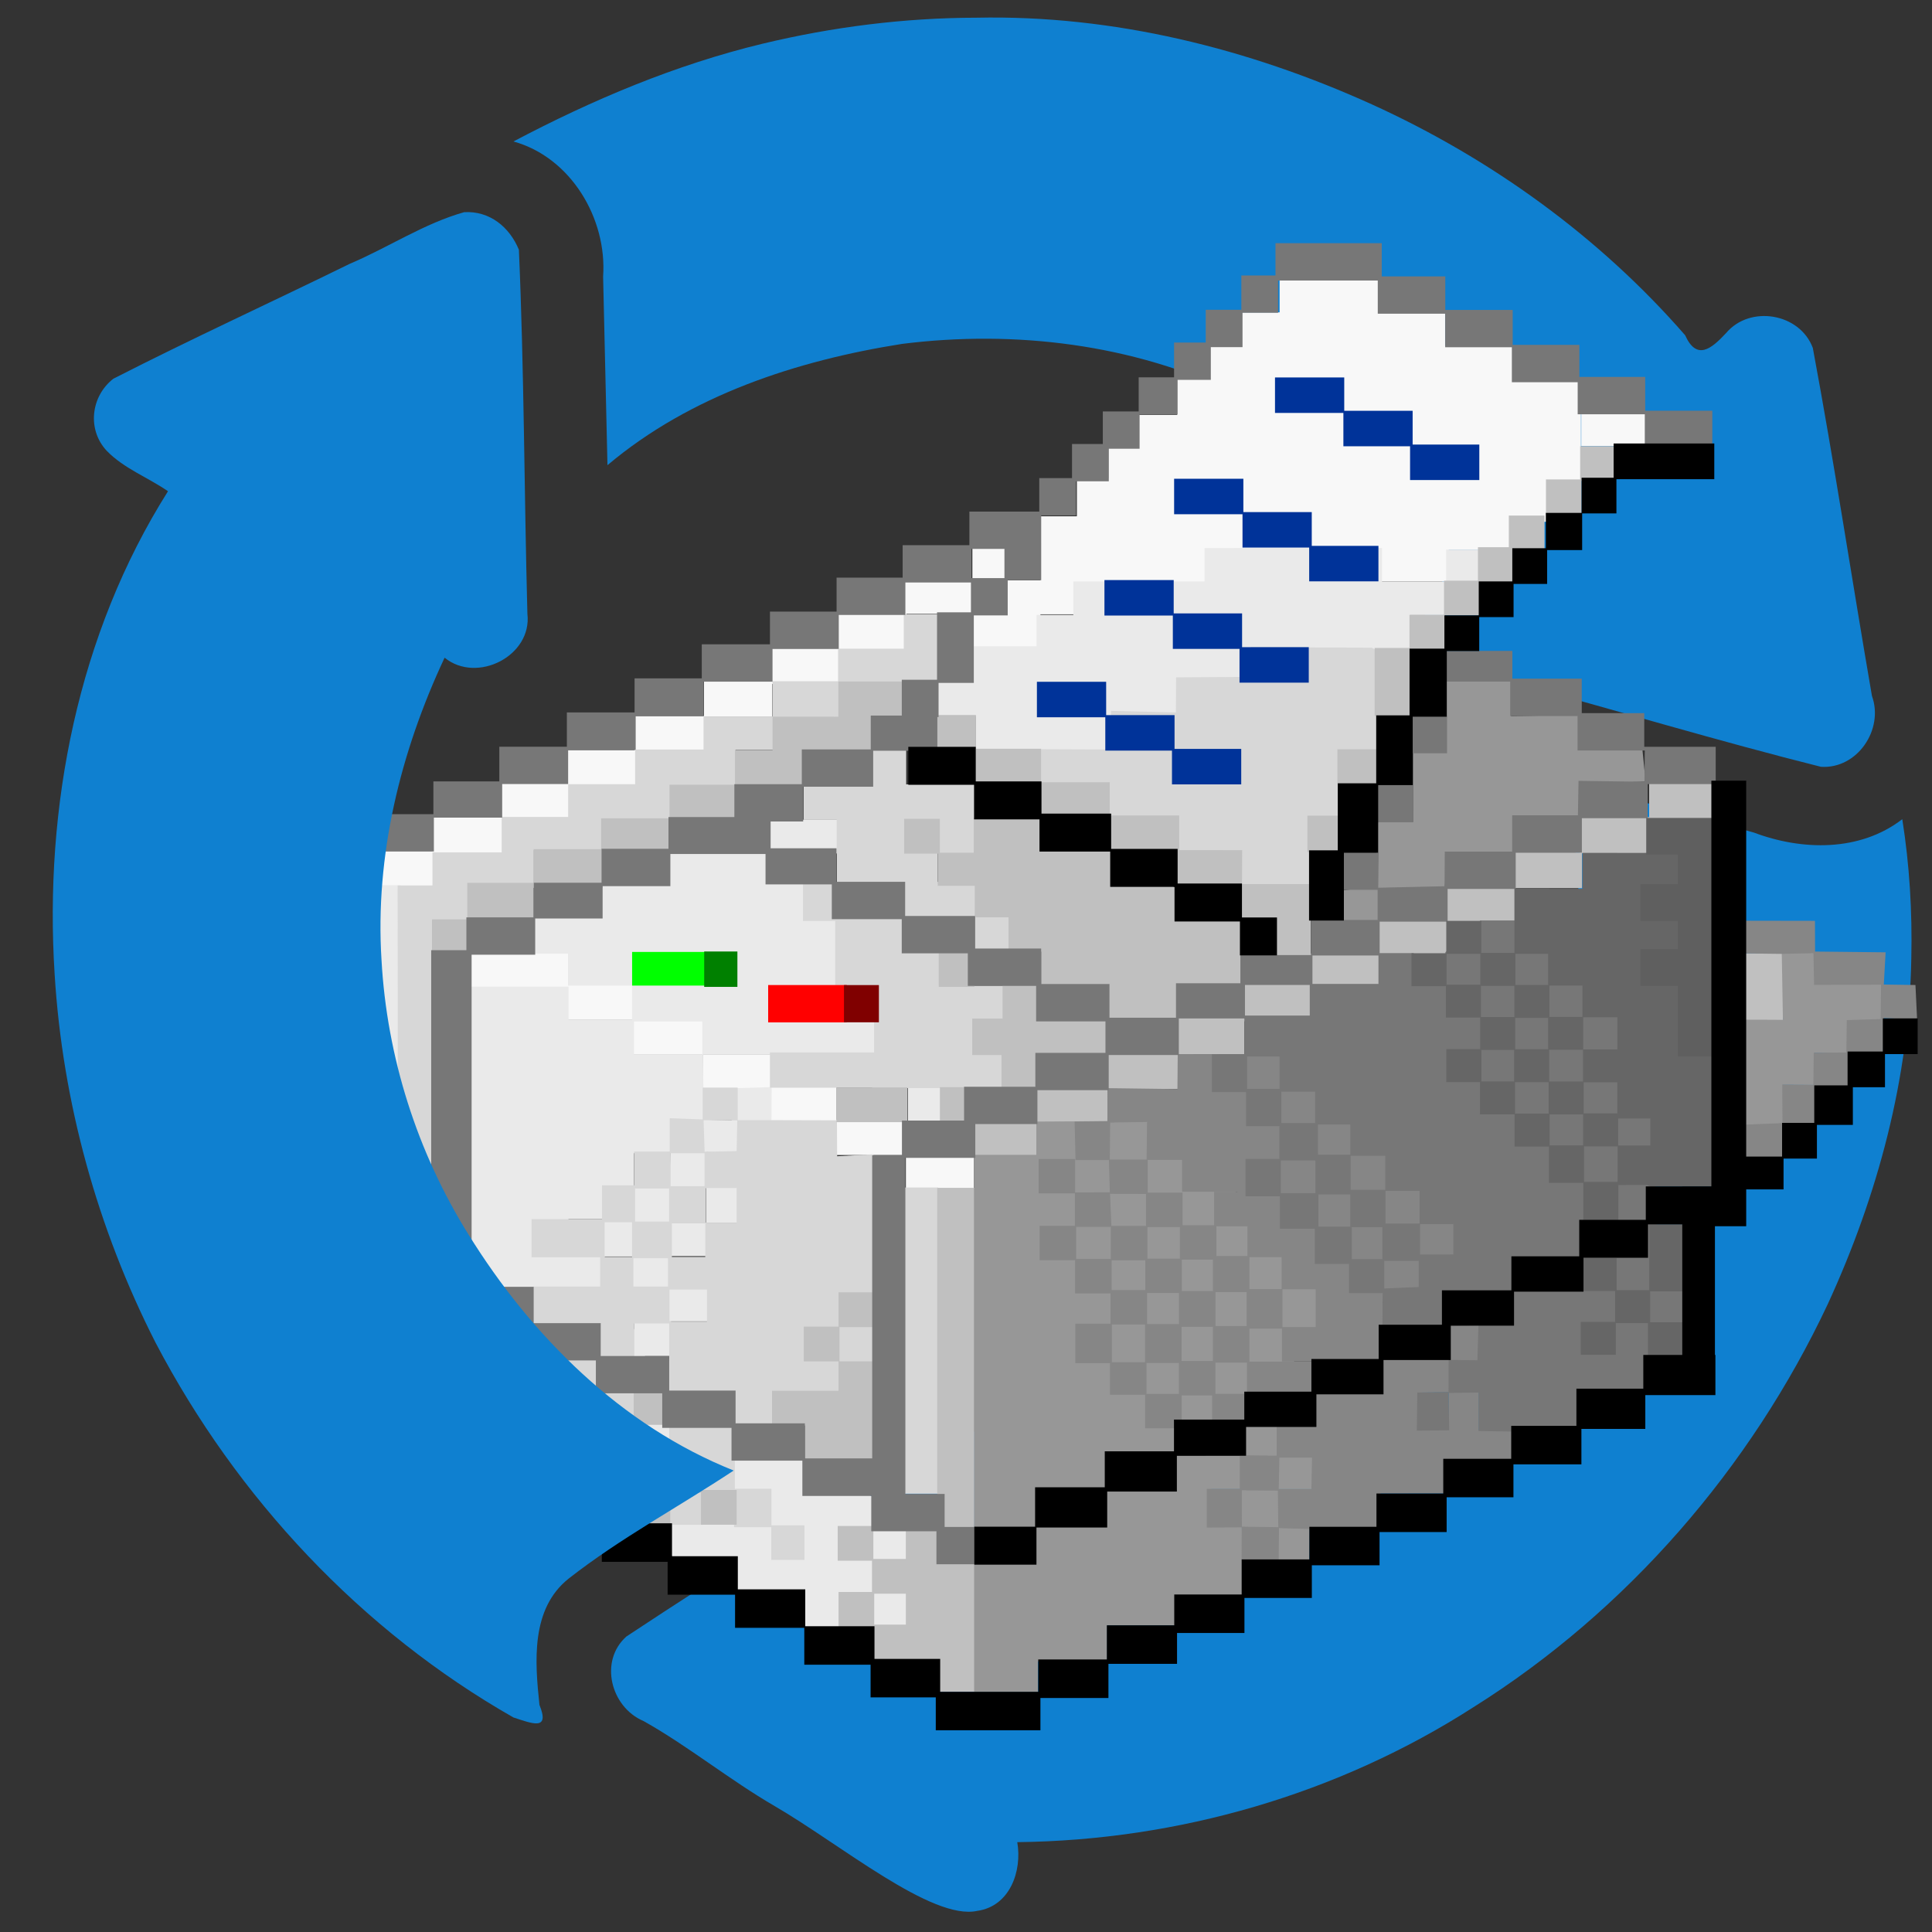 <?xml version="1.0" encoding="UTF-8" standalone="no"?>
<!-- Created with Inkscape (http://www.inkscape.org/) -->

<svg
   width="256mm"
   height="256mm"
   viewBox="0 0 256 256"
   version="1.1"
   id="svg1"
   inkscape:version="1.3.2 (091e20ef0f, 2023-11-25)"
   sodipodi:docname="inode-vnd.kde.service.printer.svg"
   xml:space="preserve"
   xmlns:inkscape="http://www.inkscape.org/namespaces/inkscape"
   xmlns:sodipodi="http://sodipodi.sourceforge.net/DTD/sodipodi-0.dtd"
   xmlns:xlink="http://www.w3.org/1999/xlink"
   xmlns="http://www.w3.org/2000/svg"
   xmlns:svg="http://www.w3.org/2000/svg"
   xmlns:rdf="http://www.w3.org/1999/02/22-rdf-syntax-ns#"
   xmlns:cc="http://creativecommons.org/ns#"
   xmlns:dc="http://purl.org/dc/elements/1.1/"><rect x="0" y="0" width="256" height="256" fill="#333333" stroke="none"/><defs
     id="defs1"><linearGradient
       id="linearGradient97"
       inkscape:collect="always"><stop
         style="stop-color:#a2a2a2;stop-opacity:0;"
         offset="0"
         id="stop93-7" /><stop
         style="stop-color:#bcd0df;stop-opacity:0.565;"
         offset="0.339"
         id="stop94-3" /><stop
         style="stop-color:#4c687f;stop-opacity:0.525;"
         offset="0.5"
         id="stop95-6" /><stop
         style="stop-color:#26343f;stop-opacity:0.486;"
         offset="0.591"
         id="stop96-5" /><stop
         style="stop-color:#131a1f;stop-opacity:0;"
         offset="0.842"
         id="stop98-6" /><stop
         style="stop-color:#000000;stop-opacity:0;"
         offset="1"
         id="stop97-3" /></linearGradient><linearGradient
       inkscape:collect="always"
       xlink:href="#linearGradient97"
       id="linearGradient133"
       x1="118.411"
       y1="153.259"
       x2="120.67"
       y2="129.635"
       gradientUnits="userSpaceOnUse" /></defs><sodipodi:namedview
     id="base"
     pagecolor="#ffffff"
     bordercolor="#000000"
     borderopacity="0.3"
     inkscape:pageopacity="0.0"
     inkscape:pageshadow="2"
     inkscape:zoom="0.98994949"
     inkscape:cx="505.07627"
     inkscape:cy="476.792"
     inkscape:document-units="mm"
     inkscape:showpageshadow="2"
     inkscape:pagecheckerboard="0"
     inkscape:deskcolor="#d1d1d1"
     inkscape:current-layer="g2" /><g
     id="g2"
     transform="matrix(3.105,0,0,3.105,-211.144,2.28)"
     style="fill:#0f80d0;fill-opacity:1"><path
       id="path4154"
       d="m 109.676,0.021 c -3.08,0.005 -6.143,0.392 -9.136,1.111 -3.709,0.895 -7.258,2.392 -10.627,4.171 2.444,0.674 4.001,3.285 3.826,5.765 0.062,2.683 0.124,5.366 0.186,8.049 3.529,-2.977 8.073,-4.466 12.575,-5.176 4.82,-0.603 9.835,0.009 14.239,2.113 3.716,1.695 6.845,4.425 9.557,7.435 -1.056,0.628 -1.905,1.906 -1.29,3.121 0.583,1.416 2.359,1.292 3.589,1.781 4.375,1.183 8.722,2.497 13.114,3.598 1.554,0.102 2.695,-1.595 2.178,-3.021 -0.855,-4.948 -1.603,-9.922 -2.524,-14.854 -0.555,-1.489 -2.684,-1.84 -3.699,-0.637 -0.634,0.683 -1.255,1.189 -1.751,0.094 C 136.254,9.369 131.626,6.032 126.559,3.726 121.269,1.329 115.506,-0.102 109.676,0.021 Z"
       style="fill:#0f80d0;fill-opacity:1" /><path
       id="path4162"
       d="m 134.827,32.582 c 1.044,6.144 0.907,12.782 -2.093,18.392 -1.631,2.998 -3.862,5.662 -6.623,7.683 -3.965,2.966 -8.746,4.844 -13.649,5.473 -1.148,-0.008 -1.163,-0.576 -1.121,-1.536 0.16,-1.747 -2.011,-2.915 -3.432,-1.938 -4.382,2.825 -8.839,5.574 -13.175,8.446 -1.174,1.043 -0.674,3.014 0.732,3.61 1.887,1.058 3.67,2.51 5.591,3.626 2.807,1.631 6.724,4.902 8.652,4.473 1.391,-0.198 1.917,-1.697 1.704,-2.932 6.86,-0.076 13.691,-2.046 19.468,-5.76 6.552,-4.114 11.83,-10.206 15.119,-17.198 2.133,-4.636 3.483,-9.654 3.566,-14.774 0.043,-1.979 -0.075,-3.968 -0.385,-5.923 -1.806,1.394 -4.274,1.347 -6.33,0.572 -2.675,-0.738 -5.35,-1.475 -8.024,-2.213 z"
       sodipodi:nodetypes="ccccccccacccccccc"
       style="fill:#0f80d0;fill-opacity:1" /><g
       id="g96"
       style="display:inline;fill:#0f80d0;fill-opacity:1"
       transform="matrix(0.273,0,0,0.273,80.165,4.848)"><path
         id="rect1"
         style="fill:#f8f8f8;fill-opacity:1;stroke-width:1.545;stroke-linecap:round;stroke-linejoin:round;stroke-opacity:0.998"
         d="m 155.471,22.804 v 5.575 h -6.048 v 5.231 h -5.156 v 5.163 h -4.832 v 5.646 h -5.981 v 5.061 h -4.76 v 4.816 h -4.915 v 5.957 h -5.668 v 4.979 h -0.059 v 5.041 h -5.263 V 65.214 h -5.345 v 5.087 H 96.846 v 5.197 H 86.452 v 5.433 H 75.829 v 5.145 H 65.472 v 5.413 H 54.681 v 5.312 H 44.124 v 5.078 h -10.357 v 5.479 H 22.943 v 5.22 H 12.52 v 5.204 H 7.174 v 53.167 h 5.446 v -52.937 h 10.557 v -5.111 h 10.893 v -5.479 h 10.588 v -5.078 h 10.357 V 97.03 H 65.573 V 91.618 H 76.163 V 86.473 H 86.52 V 81.039 H 97.142 V 75.512 H 107.42 v 5.281 h 10.658 v -5.212 h 5.245 v -4.673 h 20.788 v -5.44 h 27.14 v 4.979 h 10.657 v -4.979 h 9.805 v -4.351 h 5.469 v -6.412 h 5.395 V 38.661 H 191.966 V 33.61 H 181.342 v -5.231 h -10.489 v -5.575 z m 47.152,21.167 v 5.309 h 10.658 v -5.309 z m -95.086,26.455 h 5.128 v 5.059 h -5.128 z M 28.962,128.577 v 5.309 h 14.93 v 5.103 H 54.416 v 5.446 h 10.858 v 5.245 h 10.3 v 5.103 H 86.062 v 5.319 h 10.99 v 5.276 h 10.657 v -5.309 H 97.154 v -5.492 H 86.23 v -5.103 h -10.3 v -5.103 H 65.34 V 138.825 H 54.382 v -5.279 H 44.344 v -4.969 z"
         inkscape:label="white"
         sodipodi:nodetypes="cccccccccccccccccccccccccccccccccccccccccccccccccccccccccccccccccccccccccccccccccccccccccccccccccccccccccccccccccccccccccccc" /><path
         id="rect40-69"
         style="fill:#eaeaea;fill-opacity:1;stroke-width:5.199;stroke-linecap:round;stroke-linejoin:round;stroke-opacity:0.998"
         d="m 143.741,65.221 v 5.222 h -20.515 v 5.228 H 117.475 v 4.904 h -10.059 v 5.091 h -5.602 v 5.861 h 6.145 v 5.241 h 10.083 v 5.216 h 10.697 v 5.216 h 10.797 v 5.564 h 9.831 v 5.123 h 10.716 v -5.26 h -0.004 v -5.427 h 4.748 v -5.26 h -0.019 v -5.172 h 5.887 V 91.508 h -0.093 v -5.842 h -0.133 v -4.736 h 5.415 v -5.228 h 5.484 v -5.26 h -9.887 v -5.222 z m 37.758,0.236 v 4.954 h 5.421 v -4.954 z M 75.709,107.685 v 5.084 h -15.648 v 4.97 H 49.383 v 5.298 H 38.91 v 5.59 h 5.332 v 4.992 h 10.003 v 5.613 h 10.984 v 5.188 h 26.969 v -5.26 h -0.093 v -5.605 h -5.856 v -5.196 h -0.007 V 123.369 H 81.124 v -5.629 h -4.819 v -4.795 h 9.979 v -5.26 z M 12.473,117.925 v 53.053 h 5.626 v -53.053 z m 16.272,15.859 0.142,57.192 -0.096,16.253 10.772,5.28 24.427,12.036 18.471,9.857 8.549,2.297 8.36,-1.199 -0.523,-8.191 L 98.418,220.157 91.943,213.572 81.12,207.743 60.565,202.103 49.934,175.97 h 4.45 v 4.829 h 5.645 v 5.309 h 5.991 v -5.476 h -5.629 v -4.725 h 5.496 v -5.202 h 5.897 v -5.476 h -5.899 v -5.576 l 5.166,0.083 -0.307,-4.76 5.296,-0.26 0.024,-5.231 -5.56,0.165 -0.685,5.008 -4.345,-0.083 -0.154,-10.185 -10.775,0.008 v -5.454 H 44.312 v -5.159 h -5.594 z m 68.622,15.705 v 5.26 h 5.755 v -5.26 z m -36.906,5.349 4.657,-0.118 -0.307,4.879 h -4.583 l -0.118,5.433 h -5.564 v -5.207 l 5.679,-0.177 z M 49.92,165.047 h 4.49 v 4.946 H 49.92 Z m 10.394,0.203 H 65.793 v 5.425 h -5.479 z m -16.003,4.881 h 5.566 v 5.75 H 38.718 v -5.693 h 5.594 z m 10.13,0.678 h 5.723 v 4.994 h -5.723 z m 0.155,15.303 v 5.427 h 5.755 v -5.427 z"
         inkscape:label="lgr"
         sodipodi:nodetypes="ccccccccccccccccccccccccccccccccccccccccccccccccccccccccccccccccccccccccccccccccccccccccccccccccccccccccccccccccccccccccccccccccccccccccccccccccccccccccccccccccccc" /><path
         id="rect41-44-7-93"
         style="fill:#d7d7d7;fill-opacity:1;stroke-width:1.993;stroke-linecap:round;stroke-linejoin:round;stroke-opacity:0.998"
         inkscape:label="lg01"
         d="m 96.724,75.573 v 5.382 H 86.451 V 86.044 H 76.197 v 5.51 H 65.419 v 5.163 H 54.725 v 5.415 H 44.254 v 5.128 H 33.867 v 5.528 H 23.047 v 5.175 l -5.444,0.008 0.052,58.138 5.391,-0.033 V 123.469 h 5.543 v -5.333 h 10.317 v -5.72 H 49.453 v -4.694 H 60.431 V 102.287 H 70.434 v -5.531 h 5.882 v -5.092 h 10.268 v -5.544 h 15.525 v -5.166 h -0.004 v -5.382 z m -5.008,21.152 v 5.443 H 81.057 v 5.535 h 5.173 v 5.357 h 0.028 v 4.448 h 10.448 v 5.338 h 11.109 v 5.431 h 5.382 v -5.44 h -5.197 v -5.43 h -5.977 v -4.479 h 5.819 l -0.026,-10.76 H 97.097 v -5.443 z m 5.357,10.978 h 4.823 v 5.218 h -4.823 z m -16.112,10.04 v 5.775 h 5.038 V 133.689 h 6.085 l -0.003,10.378 H 75.796 v 5.507 h 15.975 v 0.064 h 21.154 v -5.24 l -5.103,-0.049 v -5.492 h 4.813 v -5.24 h -10.418 v -5.164 h -5.089 v -5.283 H 86.144 v -5.428 z m -15.677,31.82 v 4.977 l -5.153,-0.189 v 5.206 h -5.575 v 5.279 h -5.011 v 5.292 h -11.009 v 5.964 h 10.725 v 4.572 H 38.799 v 5.774 h 10.621 v 5.161 l 5.184,0.033 v -5.194 h 5.453 v 5.112 l -0.684,5.835 10.442,0.432 0.468,4.536 6.118,0.043 15.776,-0.281 -0.2,-42.123 -5.67,0.299 -0.037,-5.613 -10.089,-0.028 h -5.423 v -5.089 z m 0.14,5.104 5.266,0.024 -0.094,4.8 -5.006,0.095 z m -5.15,5.152 h 5.306 v 5.151 h -5.306 z m 36.628,5.357 v 47.869 h 5.184 v -47.869 z m -31.15,0.09 h 4.843 v 5.4 h -4.843 z m -11.025,0.067 h 5.306 v 5.164 h -5.306 z m -4.772,5.279 h 4.293 v 5.413 h -4.293 z m 10.517,0.133 h 5.216 v 5.284 h -5.216 z m -6.029,5.479 h 5.416 v 4.441 h -5.416 z M 17.58,180.697 v 21.544 H 28.999 V 180.697 Z m 42.515,0.438 h 5.864 v 5.004 h -5.864 z m -25.264,10.461 v 5.775 h 9.412 v 5.046 h 4.772 v 4.955 h -4.378 v 4.906 h 4.883 v 5.715 h 5.184 v -5.347 h 5.479 v 5.259 h 5.184 v -5.424 h 4.822 v 5.802 h 5.821 v 5.103 h 5.184 v -5.397 h -5.159 v -5.717 h -5.717 v -4.638 h 0.019 v -5.347 h -10.287 v 5.086 h -5.569 v -5.202 h 0.185 v -5.331 h -5.202 v -5.243 z m 25.615,16.037 h 4.689 v 4.497 h -4.689 z m 89.13,-95.162 0.047,5.379 10.566,-0.066 -0.047,-5.112 0.149,-5.17 4.693,-0.159 0.016,-10.382 5.695,0.042 -0.051,-15.794 -0.792,-0.416 -9.603,-0.031 -9.278,-0.082 -0.029,4.683 -11.655,0.072 -0.029,5.485 -10.138,-0.245 -0.115,6.035 -11.34,-0.045 0.42,5.367 10.709,-0.112 -0.182,5.3 10.643,-0.112 0.283,5.588 z"
         sodipodi:nodetypes="cccccccccccccccccccccccccccccccccccccccccccccccccccccccccccccccccccccccccccccccccccccccccccccccccccccccccccccccccccccccccccccccccccccccccccccccccccccccccccccccccccccccccccccccccccccccccccccccccccccccccccccccccccccccccccccccccccccccccccccc" /><path
         id="rect52-0-45"
         style="fill:#c0c0c0;fill-opacity:1;stroke-width:1.666;stroke-linecap:round;stroke-linejoin:round;stroke-opacity:0.998"
         inkscape:label="lg02"
         d="m 202.453,49.298 v 5.197 h -5.348 v 5.432 h 5.576 v -5.197 h 5.349 v -5.432 z M 191.303,60.146 V 65.088 h -4.829 v 5.235 h -5.301 v 5.339 h -5.405 v 5.178 h -5.443 v 10.629 h 5.576 V 81.093 h 5.443 v -5.339 h 5.405 V 70.519 h 5.301 v -4.942 h 4.829 v -5.432 z M 86.486,86.084 v 5.504 H 76.209 v 5.187 h -5.827 v 5.446 H 60.093 v 5.245 H 49.406 v 4.82 H 38.875 v 5.267 H 28.488 v 5.716 h -5.512 v 5.432 h 5.576 v -5.279 h 10.323 v -5.078 h 10.791 v -5.279 h 10.524 v -5.245 h 10.557 v -5.446 h 10.29 v -5.541 h 10.764 v -5.15 h 5.339 v -5.599 z m 15.426,5.235 v 5.432 h 5.878 v 5.273 h 10.215 v 5.235 h 10.669 v 5.292 h 10.763 v 5.329 h 9.761 v 5.301 h 5.759 v 5.702 h 5.207 v 4.326 h -10.372 v 5.228 h -10.139 v -5.203 l 0.016,1.203 1.503,0.085 8.528,-0.969 -0.267,-10.176 -10.111,-4.978 -10.166,-5.886 h -11.129 v -5.139 h -10.367 v 5.473 h -5.307 v -5.297 h -5.576 v 5.432 h 5.254 v 5.03 h 5.789 v 4.86 h 5.299 v 5.436 h 5.07 v 5.255 h 10.274 v 5.21 H 117.737 v -5.322 h -5.576 v 5.322 h -4.74 v 5.699 h 4.573 v 5.263 h 5.439 v 4.987 h -9.493 v -5.228 h -5.576 v 5.432 h 5.297 v 5.228 h 9.899 v -5.214 h 11.062 v -5.146 H 139.592 v -5.425 h 10.369 v -5.161 h 10.416 v -5.175 h 10.653 v -5.211 h 10.598 v -5.273 h 10.725 v -5.159 h 10.394 v -5.457 h 10.782 v -5.396 h 9.794 v -5.857 h -10.088 v 5.608 h -10.857 v 5.528 h -10.498 v 5.301 h -10.442 v 5.273 h -10.536 v 5.211 H 160.331 v -5.552 h -0.039 v -5.301 h -10.671 v -5.301 h -9.845 v -5.424 h -10.857 v -5.197 h -10.735 v -5.235 h -10.177 v -5.273 z m 62.593,5.358 v 5.432 h 6.237 v -5.432 z m -4.687,10.38 v 5.673 h 5.34 v -5.673 z m -57.627,21.328 v 5.432 h 5.576 v -5.432 z m 125.9,0.176 v 10.577 h 6.078 v -10.577 z m -99.558,10.305 h 10.976 v 5.497 h -10.976 z m -10.963,5.606 h 10.867 v 5.037 h -10.867 z m -31.382,5.065 v 5.432 h 11.104 v -5.432 z m 15.762,15.696 v 52.701 h -4.907 v 5.311 h -5.077 v -5.158 h -5.576 v 5.432 h 5.361 v 4.887 h -5.228 v 5.432 h 5.381 v 5.109 h 5.138 v 0.058 h 5.265 v 5.026 h 5.576 v -20.551 h -5.265 V 218.289 h 5.142 v -53.057 z m -15.431,16.336 v 5.364 h -5.426 v 5.432 h 5.426 v 4.59 H 76.125 v 5.432 h 5.122 v 5.197 h 10.773 v -5.197 h 0.075 v -5.432 -4.602 h -5.425 v -5.352 h 5.425 v -5.432 z M 54.504,196.85 v 5.432 h 5.576 V 196.85 Z m 5.294,10.581 v 5.096 h -5.155 v 5.432 h 5.576 v -5.096 h 4.802 v 5.032 h 5.576 V 212.463 h -5.222 v -5.032 z m 32.302,21.245 h 4.943 v 4.838 h -4.943 z"
         sodipodi:nodetypes="ccccccccccccccccccccccccccccccccccccccccccccccccccccccccccccccccccccccccccccccccccccccccccccccccccccccccccccccccccccccccccccccccccccccccccccccccccccccccccccccccccccccccccccccccccccccccccccccccccccccccccccccccccccccccccccccccccccccccccccccccccccccccccccccccccccccccccccccccc" /><path
         id="rect52"
         style="display:inline;fill:#979797;fill-opacity:1;stroke-width:1.545;stroke-linecap:round;stroke-linejoin:round;stroke-opacity:0.998"
         inkscape:label="lg03"
         d="m 181.5,85.823 0.021,11.279 -5.191,-0.012 -0.013,10.912 -5.479,0.089 -0.572,10.089 -4.894,0.534 -0.117,4.944 5.596,0.033 0.551,-5.079 9.884,-0.326 0.419,-5.263 10.453,-0.216 0.1,-5.494 10.164,-0.061 -0.089,-5.258 10.353,-0.25 -0.514,-5.116 -9.963,0.034 0.346,-5.358 -10.904,0.188 0.121,-5.558 z m 52.463,42.563 0.183,10.586 -6.151,-0.033 v 16.489 l 6.151,0.08 v -6.378 l 4.961,0.024 -0.003,-5.054 5.052,0.19 0.089,-5.052 5.522,-0.375 -0.006,-5.576 -10.59,0.051 0.041,-4.86 z m -99.097,26.119 -5.934,0.284 -0.097,4.741 -5.094,1.151 4.875,-5.896 -11.174,0.118 v 5.169 l -9.719,0.001 v 58.303 h 9.528 v 5.101 h -9.531 v 20.592 h 9.985 v -4.811 h 10.825 v -5.622 h 10.725 v -4.464 l 10.559,-0.148 -0.253,-10.777 0.018,0.087 5.496,0.122 -0.047,5.145 h 5.103 l 0.047,-5.433 h -4.81 v -5.835 h 5.226 v -5.02 h -5.339 v -4.765 h -5.811 v 4.526 h -5.533 v 0.009 h -4.493 v -5.278 l 5.727,-0.155 10.394,-7.559 11.15,-8.883 -26.458,-28.254 -5.26,1.189 z m -6.26,52.611 h 10.624 v 4.84 h -10.624 z m 20.878,0.227 h 5.71 v 4.899 h -5.71 z m -26.227,4.819 h 5.143 v 6.078 h -11.039 v -6.054 h 5.896 z m 21.548,0.157 h 4.609 l -0.573,4.651 0.495,1.146 -1.795,-0.043 -2.735,0.19 z"
         sodipodi:nodetypes="cccccccccccccccccccccccccccccccccccccccccccccccccccccccccccccccccccccccccccccccccccccccccccccccccccccccccc" /><path
         id="rect56"
         style="fill:#868686;fill-opacity:1;stroke-width:1.545;stroke-linecap:round;stroke-linejoin:round;stroke-opacity:0.998"
         inkscape:label="lg04"
         d="m 239.155,123.497 -11.722,-0.02 0.048,5.103 6.428,0.081 5.015,-0.109 0.089,4.961 10.468,-0.027 -0.055,5.359 -5.297,0.162 -0.067,5.076 -5.099,0.02 -0.055,5.029 -4.863,-0.051 0.028,6.033 -5.951,0.24 0.128,5.254 5.911,0.046 0.199,-5.183 5.132,-0.074 -0.112,-5.932 5.132,-0.026 -0.207,-5.352 5.51,0.054 0.124,-5.432 5.18,0.182 -0.254,-5.366 -4.949,-0.073 0.283,-5.035 -11.026,-0.121 z m -99.61,20.828 -0.047,5.467 -10.882,-0.142 -0.071,5.181 -5.117,0.048 0.142,6.016 h 5.221 l 0.142,5.032 -5.419,0.024 v -5.235 h -5.713 v 5.379 h 5.66 v 5.072 h -5.504 v 5.379 h 5.542 v 5.192 h 5.542 v 4.723 H 123.532 v 6.182 h 5.419 v 4.937 h 5.499 v 5.239 h 5.713 v -5.136 h 4.752 v 4.645 h 5.713 v -4.555 h 9.9 v -5.379 h -9.777 v -5.153 h 5.089 v 5.129 h 15.413 l -0.046,4.995 -10.434,-0.047 -0.201,5.214 h -5.567 v 4.568 l -5.754,-0.067 v 5.25 h -5.169 v 6.047 l 5.464,-0.023 -0.016,5.122 5.8,-0.044 0.04,-4.962 15.836,0.458 0.046,-5.866 10.166,-0.01 v -4.891 h 10.77 v -5.011 h -5.579 v -5.96 l -4.616,-0.048 v -4.821 l 4.626,0.048 v -5.838 h -5.112 v 5.25 h -5.003 v 0.039 h -4.93 v -4.559 h 0.004 v -4.162 l 4.417,-1.347 h 1.185 v -0.362 l 5.697,-1.737 3.742,-7.517 -14.232,-13.931 -15.067,-13.765 H 146.056 l 0.004,-0.054 z m -4.796,10.609 -0.071,5.88 h -5.75 l 0.048,-5.786 z m 0.11,5.926 h 5.366 v 4.988 h 8.651 l 0.013,0.013 h -3.656 v 5.22 H 140.301 v -5.098 h -5.443 z m -5.896,5.309 5.627,0.024 v 4.992 h -5.414 z m 16.631,5.071 h 4.851 v 4.66 h -4.851 z m -21.923,0.088 h 5.423 v 5.03 h -5.423 z m 11.136,0.033 h 5.074 v 4.936 h -5.074 z m 15.946,4.708 h 5.031 v 4.99 h -5.031 z m -10.569,0.39 h 4.857 v 4.903 h -4.857 z m -10.971,0.104 h 5.258 v 4.647 h -5.258 z m 26.7,4.536 h 5.201 v 5.892 h -5.201 z m -10.461,0.439 h 4.866 v 5.294 h -4.866 z m -10.697,0.137 h 4.984 v 4.855 h -4.984 z m -5.509,4.914 h 5.187 v 5.894 h -5.187 z m 10.9,0.364 h 4.894 v 5.351 h -4.894 z m 5.292,5.613 h 4.937 v 4.854 h -4.937 z m -10.772,0.052 h 5.06 v 4.822 h -5.06 z m 47.214,4.576 v 5.815 l -4.811,0.095 v -5.862 z m -26.446,10.216 h 5.107 l -0.1,4.914 h -5.107 z m -5.873,5.104 5.636,0.051 0.067,5.711 -5.691,-0.084 z"
         sodipodi:nodetypes="ccccccccccccccccccccccccccccccccccccccccccccccccccccccccccccccccccccccccccccccccccccccccccccccccccccccccccccccccccccccccccccccccccccccccccccccccccccccccccccccccccccccccccccccccccccccccccccccccccccccccccccccccccccc" /><path
         id="rect57"
         style="fill:#777777;fill-opacity:1;stroke-width:1.545;stroke-linecap:round;stroke-linejoin:round;stroke-opacity:0.998"
         inkscape:label="lg05"
         d="m 154.823,17.568 v 5.045 H 149.487 v 5.367 h -5.562 v 5.116 h -4.955 v 5.436 h -5.531 v 5.336 h -5.605 v 5.089 h -4.814 v 5.33 h -5.12 v 5.235 h -10.923 v 5.254 H 96.544 V 69.85 H 86.216 v 5.301 H 75.803 v 5.121 H 65.146 v 5.32 H 54.638 v 5.323 h -10.581 v 5.366 H 33.498 v 5.415 H 23.189 v 5.122 H 12.511 v 5.66 H 1.937 v 5.692 h 0.028 v 54.117 h 0.104 v 3.78 H 12.634 v 20.401 h 5.087 v -25.678 h -2.58 v -0.038 H 7.241 V 118.168 h 5.547 v -5.519 H 23.268 v -5.287 h 10.678 v -5.249 H 44.255 v -5.367 h 10.559 v -5.322 h 10.58 v -5.32 h 10.809 v -5.121 h 10.356 v -5.301 h 10.413 v -5.075 h 10.247 v 4.664 h -5.299 v 10.536 h -5.509 v 5.602 h -4.853 v 5.286 h -10.779 v 5.436 H 70.238 v 5.145 H 59.937 v 4.96 H 49.477 v 5.302 H 38.885 v 5.414 H 28.348 v 5.131 h -5.499 v 47.738 h -5.074 v 5.032 h 11.195 v 5.952 h 8.922 v 5.405 h 10.697 v 5.14 H 58.964 v 5.405 h 10.829 v 5.122 h 11.075 v 5.519 h 10.772 v 5.518 h 10.186 v 5.159 h 6.174 v -5.834 h -4.895 v -5.159 h -6.137 v -52.533 h 10.931 v -5.287 h 9.712 v -5.297 h 11.142 v -5.488 h 10.96 v -5.722 h 10.246 v 5.59 h -5.081 v 5.928 h 5.348 v 5.32 h 5.216 v 5.127 h -5.301 v 5.834 h 5.367 v 5.072 h 5.461 v 5.499 h 5.34 v 4.567 h 5.263 l -0.034,5.56 15.009,-0.519 -0.157,5.459 -4.504,-0.069 -0.015,5.016 -4.876,0.089 -0.081,5.969 5.063,-0.061 -0.081,-5.841 4.662,-0.061 0.002,6.019 5.114,0.072 0.102,0.14 9.341,0.393 10.569,-5.955 9.761,-2.992 c -2.28,-7.459 -0.511,-17.947 -6.954,-22.291 l -1.648,-43.783 h -15.191 v -0.444 l -5.29,-4.953 h -5.512 l -5.474,4.963 v 0.435 h -4.948 v -0.291 h -5.32 v -4.927 h 10.62 v -5.111 h 10.646 v -5.675 h 10.343 v -5.386 h 10.281 v -5.329 h 10.64 v -5.834 h -11.169 v -5.253 h -9.771 v -5.386 h -10.848 v -4.347 h -10.331 v 4.795 h 9.997 v 5.386 h 10.526 v 5.386 h 10.508 l -0.047,4.891 -10.309,-0.142 -0.095,5.386 h -10.281 v 5.675 H 181.288 l -0.033,5.412 -10.369,0.234 0.067,-5.499 h -5.512 v 5.834 h 5.347 v 4.702 h -10.43 v 5.49 h -11.023 v 4.404 h -10.062 v 5.391 H 128.874 v -5.268 h -10.678 v -5.547 h -10.328 v -5.093 H 96.935 v -5.339 H 86.204 v -5.245 h -10.298 v -4.186 h 5.089 v -5.436 h 10.944 v -5.62 h 9.977 v -5.268 h 0.243 v -5.339 h 5.509 V 75.751 h 5.299 v -5.503 h 5.236 v -5.834 h -5.2e-4 v -4.293 h 5.445 v -5.331 h 5.121 v -5.089 h 4.813 v -5.336 h 5.94 v -5.436 h 5.197 v -5.116 h 4.955 v -5.367 h 5.561 v -5.044 h 15.58 v 5.189 h 10.536 v 5.244 h 10.424 v 5.463 h 10.29 v 5.011 h 10.49 v 5.279 h 10.556 V 43.753 H 212.619 V 38.475 H 202.329 V 33.464 H 191.905 V 28.001 H 181.369 V 22.757 h -9.934 v -5.189 z m -47.521,47.788 h 5.155 v 4.561 h -5.155 z m 68.836,26.115 v 5.834 h 5.512 v -5.834 z m -5.292,10.791 v 5.834 h 5.512 v -5.834 z M 60.234,113.046 h 14.876 v 4.754 h 10.36 v 5.433 h 10.933 v 5.339 h 10.328 v 5.093 h 10.678 v 5.546 h 10.839 v 4.922 h -10.96 v 5.297 h -11.142 v 5.287 h -9.712 v 5.428 h -4.65 v 47.42 H 81.259 V 202.047 H 70.43 v -5.122 H 60.054 v -5.405 H 49.358 v -5.141 H 38.869 v -5.672 h -9.628 v -4.883 h -0.076 v -47.035 h 9.941 v -5.662 h 10.537 v -5.054 h 10.592 z M 160.603,128.913 h 10.318 v 4.446 H 160.603 Z m -10.549,4.604 h 10.131 v 4.785 h -10.131 z m 0.337,11.186 h 5.071 v 5.06 h -5.071 z m 5.348,5.499 h 5.289 v 4.91 h -5.289 z m 5.736,5.131 h 5.052 v 4.721 h -5.052 z m 5.103,4.895 h 5.411 v 5.316 h -5.411 z m -10.923,0.718 h 5.411 v 5.118 h -5.411 z m 16.376,4.772 h 5.326 v 5.1 h -5.326 z m -10.489,0.548 h 4.976 v 5.031 h -4.976 z m 15.884,4.631 h 5.204 v 4.744 l -5.204,0.015 z m -10.675,0.482 h 4.785 v 5.004 h -4.785 z m 5.073,5.274 h 5.392 v 4.081 l -5.392,0.233 z"
         sodipodi:nodetypes="cccccccccccccccccccccccccccccccccccccccccccccccccccccccccccccccccccccccccccccccccccccccccccccccccccccccccccccccccccccccccccccccccccccccccccccccccccccccccccccccccccccccccccccccccccccccccccccccccccccccccccccccccccccccccccccccccccccccccccccccccccccccccccccccccccccccccccccccccccccccccccccccccccccccccccccccccccccccccccccccccccccccccccccccccccccccccccccccccccccccccccccccccccccccccccccccccccccc" /><path
         id="rect62"
         style="fill:#666666;fill-opacity:1;stroke-width:1.545;stroke-linecap:round;stroke-linejoin:round;stroke-opacity:0.998"
         inkscape:label="lg06"
         d="m 202.803,112.872 v 5.615 h -5.15 v -0.048 h -5.48 v 10.071 h -5.171 v -5.011 h -5.481 v 5.061 h -5.432 v 5.15 h 5.375 v 4.916 h 5.355 v 4.93 h -5.285 v 5.15 h 5.258 v 5.041 h 5.408 v 5.033 h 5.377 v 5.672 h 5.367 v 5.951 h 5.481 v -5.612 l 4.481,-0.017 0.518,0.261 h 10.016 v -20.458 h -5.585 V 133.085 h -5.281 v -4.753 h 5.309 v -5.15 h -5.309 v -5.311 h 5.536 v -5 h -5.556 v 0.01 h -4.272 v -0.011 z m -10.476,15.773 h 5.119 v 4.873 h -5.119 z m -10.756,0.004 h 5.276 v 4.827 h -5.276 z m 16.076,4.957 h 5.157 v 4.903 h -5.157 z m -10.701,0.054 h 5.22 v 4.875 h -5.22 z m 15.981,4.907 h 5.338 v 5.023 h -5.338 z m -10.626,0.101 h 5.145 v 4.893 h -5.145 z m 5.307,4.991 h 5.291 v 4.947 h -5.291 z m -10.592,0.026 h 5.111 v 4.912 h -5.111 z m 5.258,5.027 h 5.249 v 4.918 h -5.249 z m 10.73,0.028 h 5.262 v 4.857 h -5.262 z m -5.322,5.016 h 5.23 v 4.844 h -5.23 z m 10.711,0.639 h 5.032 v 4.21 h -5.032 z m -5.334,4.352 h 5.244 v 5.554 h -5.244 z m 10.187,12.169 v 10.306 h -5.094 v -5.013 h -5.481 v 5.15 h 5.242 v 4.829 h -5.37 v 5.15 h 5.481 v -4.966 h 5.018 v 5.021 h 5.48 v -5.15 h -5.128 v -4.832 h 5.333 v -10.495 z" /><path
         id="rect63"
         style="fill:#5f5f5f;fill-opacity:1;stroke-width:1.596;stroke-linecap:round;stroke-linejoin:round;stroke-opacity:0.998"
         inkscape:label="lg07"
         d="m 212.78,107.409 v 5.746 h 4.945 v 4.61 h -5.866 v 5.746 h 5.866 v 4.41 h -5.866 v 5.746 h 5.866 v 11.025 h 5.646 v -11.025 -5.746 -20.513 z"
         sodipodi:nodetypes="ccccccccccccccccc" /><path
         id="rect66"
         style="fill:#000000;fill-opacity:1;stroke-width:1.545;stroke-linecap:round;stroke-linejoin:round;stroke-opacity:0.998"
         inkscape:label="black"
         d="m 207.684,48.876 v 5.353 H 202.676 v 5.495 h -5.587 v 5.528 h -5.244 v 5.184 h -5.248 v 5.31 h -5.367 v 5.202 h -5.448 v 10.427 h -5.212 v 10.621 h -6.009 v 10.476 h -4.489 v 10.975 h 5.446 v -10.603 h 5.358 v -10.574 h 5.4 v -10.687 h 5.329 V 81.326 h 5.07 v -5.311 h 5.367 v -5.184 h 5.248 v -5.295 h 5.472 v -5.728 h 5.358 v -5.353 h 15.298 V 48.876 Z M 97.43,96.293 v 5.934 H 107.707 v 5.409 h 10.229 v 5.032 h 11.052 v 5.513 h 10.056 v 5.412 h 10.223 v 5.306 h 5.792 v -5.933 h -5.475 v -5.306 h -10.056 v -5.413 h -10.39 v -5.512 h -10.89 v -5.032 h -10.276 v -5.41 z m 125.532,5.296 v 63.407 h -4.549 v 0.009 h -5.702 v 5.226 h -10.404 v 5.709 h -10.606 v 5.312 h -10.858 v 5.379 h -9.889 v 5.358 h -10.516 v 5.103 H 149.95 v 4.366 h -10.991 v 4.964 h -10.82 v 5.622 h -10.89 v 6.157 h -9.501 v 5.933 h 9.713 v -5.802 h 11.06 v -5.622 h 10.89 v -5.599 h 10.819 v -4.499 h 10.992 v -5.103 h 10.489 v -5.358 h 10.516 v -5.379 h 9.889 v -5.312 h 10.858 v -5.295 h 10.086 v -5.226 h 5.354 v 20.408 h -6.092 v 5.279 h -10.457 v 5.813 h -10.19 v 5.145 h -10.624 v 5.433 h -10.442 v 5.198 h -10.489 v 5.103 h -10.583 v 5.481 h -10.536 v 4.819 h -10.536 v 5.339 H 117.74 v 5.056 h -15.328 v -5.145 H 92.142 v -5.108 H 81.32 v -5.765 H 70.78 v -5.178 H 60.49 v -5.145 H 49.866 v -5.58 H 39.443 v -5.178 H 29.019 V 201.902 H 18.436 v -5.481 h -5.774 v 6.021 h 5.386 v 5.481 H 28.471 v 5.011 h 10.423 v 5.178 h 10.624 v 5.579 h 10.29 v 5.145 h 10.54 v 5.178 h 10.822 v 5.764 h 10.363 v 5.108 h 10.19 v 5.145 h 16.358 v -5.056 h 10.631 v -5.339 h 10.725 v -4.819 h 10.536 v -5.48 h 10.536 v -5.103 h 10.583 v -5.197 h 10.489 v -5.433 h 10.442 v -5.145 h 10.624 v -5.546 h 9.989 v -5.279 h 10.958 v -6.288 h -0.074 v -20.112 h 4.888 v -5.761 h 5.838 v -4.818 h 5.217 v -5.261 h 5.617 v -5.89 h 5.022 v -5.179 h 5.107 v -5.58 h -5.446 v 5.179 h -5.508 v 5.289 h -5.209 v 5.862 h -5.03 v 5.27 h -5.609 v -58.757 z" /><g
         id="g97"
         transform="matrix(1.022,0,0,1.022,-1.194,-2.823)"
         inkscape:label="green"><rect
           style="fill:#00ff00;fill-opacity:1;stroke-width:1.545;stroke-linecap:round;stroke-linejoin:round;stroke-opacity:0.998"
           id="rect96"
           width="11.426"
           height="5.145"
           x="54.256"
           y="128.356" /><rect
           style="fill:#008000;fill-opacity:1;stroke-width:1.545;stroke-linecap:round;stroke-linejoin:round;stroke-opacity:0.998"
           id="rect97"
           width="5.078"
           height="5.412"
           x="65.281"
           y="128.289" /></g><g
         id="g99"
         transform="matrix(1.075,0,0,1.075,17.196,-4.374)"
         inkscape:label="red"><rect
           style="fill:#ff0000;fill-opacity:1;stroke-width:1.545;stroke-linecap:round;stroke-linejoin:round;stroke-opacity:0.998"
           id="rect98"
           width="11.426"
           height="5.428"
           x="54.256"
           y="128.285" /><rect
           style="fill:#800000;fill-opacity:1;stroke-width:1.545;stroke-linecap:round;stroke-linejoin:round;stroke-opacity:0.998"
           id="rect99"
           width="5.078"
           height="5.412"
           x="65.281"
           y="128.289" /></g><path
         id="rect100"
         style="fill:#003399;fill-opacity:1;stroke-width:1.545;stroke-linecap:round;stroke-linejoin:round;stroke-opacity:0.998"
         d="m 154.749,38.554 v 5.546 h 10.691 v 5.212 h 10.423 v 5.279 h 10.825 v -5.546 h -10.424 v -5.279 h -10.691 v -5.212 z m -15.769,15.836 v 5.546 h 10.691 v 5.212 h 10.423 v 5.279 h 10.825 v -5.546 h -10.424 v -5.279 h -10.691 v -5.212 z m -10.891,15.836 v 5.546 h 10.691 v 5.212 h 10.423 v 5.279 h 10.825 v -5.546 h -10.424 v -5.279 h -10.691 v -5.212 z m -10.557,15.902 v 5.546 h 10.691 v 5.212 h 10.423 v 5.279 h 10.825 v -5.546 h -10.424 v -5.279 h -10.691 v -5.212 z"
         inkscape:label="blue" /></g><path
       id="path4156"
       d="m 87.811,8.32 c -1.71,0.48 -3.245,1.51 -4.887,2.205 -3.355,1.646 -6.764,3.203 -10.086,4.903 -0.965,0.753 -1.125,2.177 -0.28,3.078 0.731,0.754 1.756,1.132 2.613,1.723 -3.846,6.09 -5.291,13.475 -4.838,20.609 0.334,5.462 1.827,10.855 4.309,15.729 3.465,6.617 8.77,12.286 15.269,15.991 0.812,0.263 1.566,0.581 1.111,-0.537 -0.195,-1.851 -0.377,-4.106 1.255,-5.396 2.205,-1.724 4.7,-3.058 7.034,-4.605 C 94.507,60.105 90.683,56.289 87.991,51.943 85.801,48.43 84.51,44.368 84.282,40.229 83.999,35.778 85.092,31.346 86.975,27.332 88.35,28.455 90.72,27.257 90.508,25.459 90.37,20.282 90.371,15.095 90.145,9.924 89.75,8.963 88.906,8.258 87.811,8.32 Z"
       style="fill:#0f80d0;fill-opacity:1" /></g></svg>
